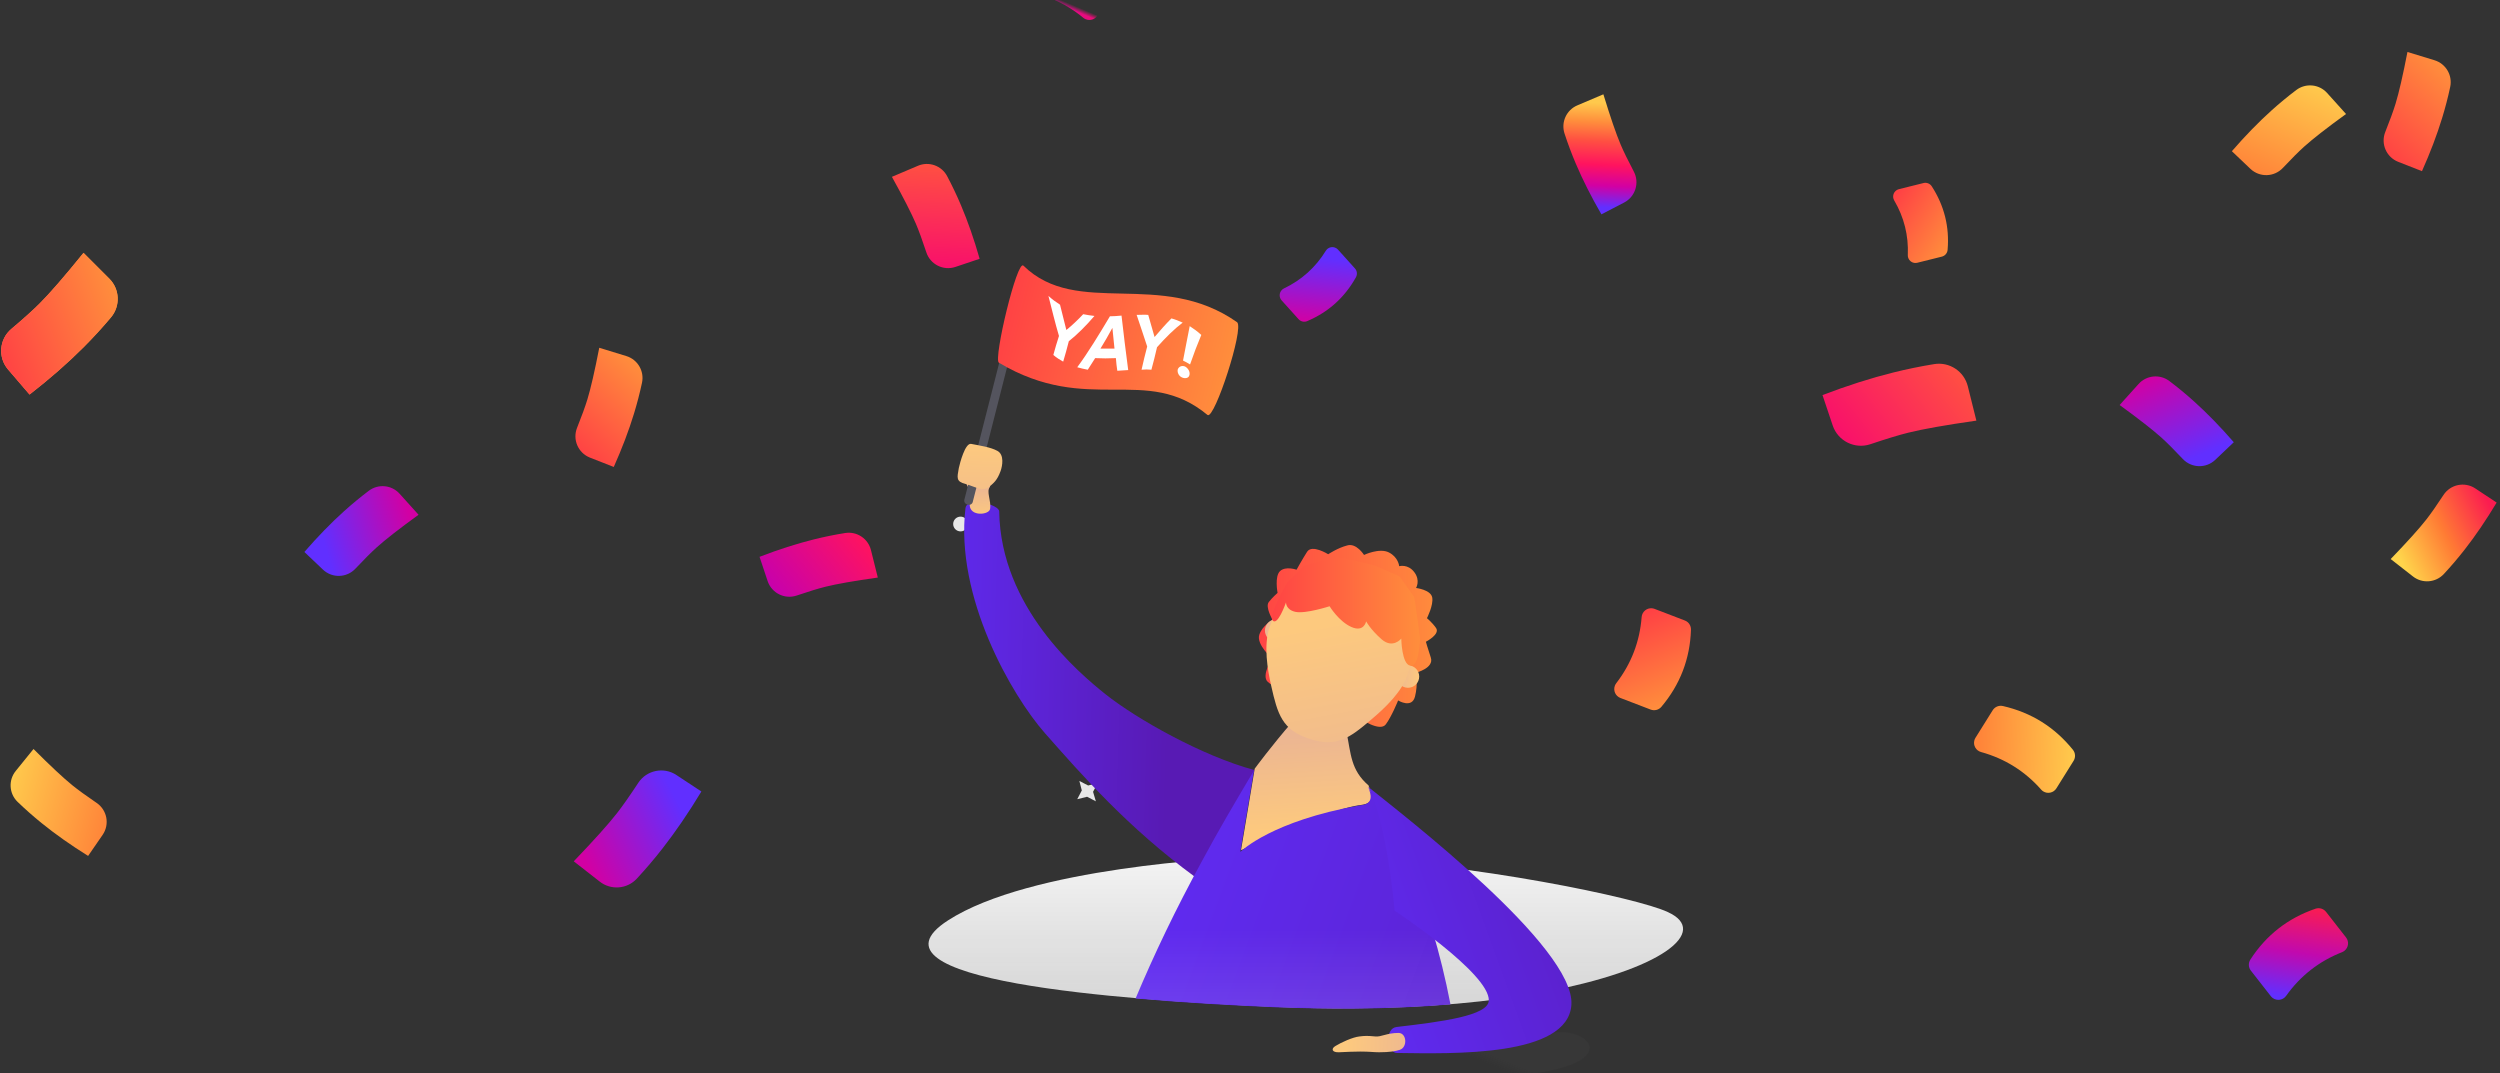 <svg xmlns="http://www.w3.org/2000/svg" xmlns:xlink="http://www.w3.org/1999/xlink" width="524" height="225" viewBox="0 0 524 225">
    <rect x="0" y="0" width="524" height="225" fill="#333333" stroke="none"/>
    <defs>
        <linearGradient id="prefix__b" x1="0%" x2="100.759%" y1="79.805%" y2="21.479%">
            <stop offset="0%" stop-color="#C600AD"/>
            <stop offset="100%" stop-color="#FF135F"/>
        </linearGradient>
        <linearGradient id="prefix__d" x1="0%" x2="100.759%" y1="79.805%" y2="21.479%">
            <stop offset="0%" stop-color="#FF8439"/>
            <stop offset="100%" stop-color="#FFC94C"/>
        </linearGradient>
        <linearGradient id="prefix__e" x1="0%" x2="100.759%" y1="79.239%" y2="22.021%">
            <stop offset="0%" stop-color="#FF4244"/>
            <stop offset="100%" stop-color="#FF8E3C"/>
        </linearGradient>
        <linearGradient id="prefix__f" x1="0%" x2="100.759%" y1="79.805%" y2="21.479%">
            <stop offset="0%" stop-color="#FF4244"/>
            <stop offset="100%" stop-color="#FF8E3C"/>
        </linearGradient>
        <linearGradient id="prefix__g" x1="100%" x2="0%" y1="20.195%" y2="79.805%">
            <stop offset="0%" stop-color="#FB1C50"/>
            <stop offset="50.682%" stop-color="#C109AE"/>
            <stop offset="100%" stop-color="#612FFF"/>
        </linearGradient>
        <linearGradient id="prefix__h" x1="12.594%" x2="100.759%" y1="71.427%" y2="22.021%">
            <stop offset="0%" stop-color="#612FFF"/>
            <stop offset="100%" stop-color="#D200A3"/>
        </linearGradient>
        <linearGradient id="prefix__i" x1="0%" x2="100.759%" y1="68.567%" y2="32.233%">
            <stop offset="0%" stop-color="#FF8439"/>
            <stop offset="100%" stop-color="#FFC94C"/>
        </linearGradient>
        <linearGradient id="prefix__j" x1="0%" x2="100.759%" y1="61.653%" y2="38.849%">
            <stop offset="0%" stop-color="#FF8439"/>
            <stop offset="100%" stop-color="#FFC94C"/>
        </linearGradient>
        <linearGradient id="prefix__k" x1="0%" x2="100.759%" y1="61.437%" y2="39.056%">
            <stop offset="0%" stop-color="#FF8439"/>
            <stop offset="100%" stop-color="#FFC94C"/>
        </linearGradient>
        <linearGradient id="prefix__l" x1="0%" x2="100%" y1="38.563%" y2="61.437%">
            <stop offset="0%" stop-color="#612FFF"/>
            <stop offset="20.561%" stop-color="#D200A3"/>
            <stop offset="40.679%" stop-color="#FF135F"/>
            <stop offset="63.231%" stop-color="#FF4F42"/>
            <stop offset="81.777%" stop-color="#FF8E3C"/>
            <stop offset="100%" stop-color="#FFC94C"/>
        </linearGradient>
        <linearGradient id="prefix__m" x1="0%" x2="100%" y1="60.889%" y2="39.111%">
            <stop offset="0%" stop-color="#F80F6B"/>
            <stop offset="100%" stop-color="#FF4F42"/>
        </linearGradient>
        <linearGradient id="prefix__n" x1="0%" x2="100.759%" y1="61.437%" y2="39.056%">
            <stop offset="0%" stop-color="#C600AD"/>
            <stop offset="100%" stop-color="#FF135F"/>
        </linearGradient>
        <linearGradient id="prefix__o" x1="100%" x2="0%" y1="61.437%" y2="38.563%">
            <stop offset="0%" stop-color="#FFD44B"/>
            <stop offset="49.283%" stop-color="#FF7B34"/>
            <stop offset="100%" stop-color="#FB1C50"/>
        </linearGradient>
        <linearGradient id="prefix__p" x1="12.594%" x2="100.759%" y1="58.381%" y2="39.056%">
            <stop offset="0%" stop-color="#612FFF"/>
            <stop offset="100%" stop-color="#D200A3"/>
        </linearGradient>
        <linearGradient id="prefix__r" x1="0%" x2="100.759%" y1="61.653%" y2="38.849%">
            <stop offset="0%" stop-color="#FF4244"/>
            <stop offset="100%" stop-color="#FF8E3C"/>
        </linearGradient>
        <linearGradient id="prefix__s" x1="0%" x2="100%" y1="61.437%" y2="38.563%">
            <stop offset="0%" stop-color="#F80F6B"/>
            <stop offset="100%" stop-color="#FF4F42"/>
        </linearGradient>
        <linearGradient id="prefix__t" x1="0%" x2="100.759%" y1="61.437%" y2="39.056%">
            <stop offset="0%" stop-color="#FF4244"/>
            <stop offset="100%" stop-color="#FF8E3C"/>
        </linearGradient>
        <linearGradient id="prefix__u" x1="13.695%" x2="100%" y1="41.708%" y2="61.437%">
            <stop offset="0%" stop-color="#612FFF"/>
            <stop offset="100%" stop-color="#D200A3"/>
        </linearGradient>
        <linearGradient id="prefix__v" x1="13.695%" x2="100%" y1="42.186%" y2="60.778%">
            <stop offset="0%" stop-color="#612FFF"/>
            <stop offset="100%" stop-color="#D200A3"/>
        </linearGradient>
        <linearGradient id="prefix__w" x1="58.535%" x2="52.453%" y1="46.755%" y2="49.014%">
            <stop offset="0%" stop-color="#5A5A5A"/>
            <stop offset="100%" stop-color="#5A5A5A" stop-opacity="0"/>
        </linearGradient>
        <linearGradient id="prefix__x" x1="50.011%" x2="50.011%" y1="192.689%" y2="5.446%">
            <stop offset="0%" stop-color="#B3B3B3"/>
            <stop offset="100%" stop-color="#F2F2F2"/>
        </linearGradient>
        <linearGradient id="prefix__y" x1="-27.298%" x2="71.465%" y1="47.313%" y2="50.942%">
            <stop offset="0%" stop-color="#612FFF"/>
            <stop offset="100%" stop-color="#581AB4"/>
        </linearGradient>
        <linearGradient id="prefix__z" x1="51.086%" x2="57.31%" y1="26.803%" y2="101.787%">
            <stop offset="0%" stop-color="#ECB692"/>
            <stop offset="100%" stop-color="#FDC97E"/>
        </linearGradient>
        <linearGradient id="prefix__A" x1="3.257%" x2="96.293%" y1="42.898%" y2="57.629%">
            <stop offset="0%" stop-color="#FF4244"/>
            <stop offset="100%" stop-color="#FF8E3C"/>
        </linearGradient>
        <linearGradient id="prefix__B" x1="45.864%" x2="50.094%" y1="15.782%" y2="84.294%">
            <stop offset="0%" stop-color="#ECB692"/>
            <stop offset="100%" stop-color="#FDC97E"/>
        </linearGradient>
        <linearGradient id="prefix__C" x1="-44.107%" x2="231.788%" y1="28.044%" y2="105.26%">
            <stop offset="0%" stop-color="#612FFF"/>
            <stop offset="100%" stop-color="#581AB4"/>
        </linearGradient>
        <linearGradient id="prefix__D" x1="46.42%" x2="52.144%" y1="215.508%" y2=".579%">
            <stop offset="0%" stop-color="#ECB692"/>
            <stop offset="100%" stop-color="#FDC97E"/>
        </linearGradient>
        <linearGradient id="prefix__E" x1="-.185%" x2="100.052%" y1="49.833%" y2="49.833%">
            <stop offset="0%" stop-color="#FF4244"/>
            <stop offset="100%" stop-color="#FF8E3C"/>
        </linearGradient>
        <linearGradient id="prefix__F" x1=".854%" x2="99.883%" y1="44.852%" y2="54.293%">
            <stop offset="0%" stop-color="#ECB692"/>
            <stop offset="100%" stop-color="#FDC97E"/>
        </linearGradient>
        <linearGradient id="prefix__G" x1=".331%" x2="99.362%" y1="45.431%" y2="54.873%">
            <stop offset="0%" stop-color="#ECB692"/>
            <stop offset="100%" stop-color="#FDC97E"/>
        </linearGradient>
        <linearGradient id="prefix__H" x1="62.317%" x2="48.544%" y1="127.054%" y2="35.526%">
            <stop offset="0%" stop-color="#ECB692"/>
            <stop offset="100%" stop-color="#FDC97E"/>
        </linearGradient>
        <linearGradient id="prefix__I" x1="-.035%" x2="100.251%" y1="49.783%" y2="49.783%">
            <stop offset="0%" stop-color="#FF4244"/>
            <stop offset="100%" stop-color="#FF8E3C"/>
        </linearGradient>
        <linearGradient id="prefix__J" x1="50.008%" x2="50.008%" y1="159.895%" y2="48.441%">
            <stop offset="0%" stop-color="#FFF" stop-opacity=".2"/>
            <stop offset="3.404%" stop-color="#FFF" stop-opacity=".2"/>
            <stop offset="100%" stop-color="#FFF" stop-opacity="0"/>
        </linearGradient>
        <linearGradient id="prefix__K" x1="-39.846%" x2="145.585%" y1="88.058%" y2="-.215%">
            <stop offset="0%" stop-color="#612FFF"/>
            <stop offset="100%" stop-color="#581AB4"/>
        </linearGradient>
        <linearGradient id="prefix__L" x1="114.859%" x2="20.385%" y1="50.711%" y2="49.663%">
            <stop offset="0%" stop-color="#ECB692"/>
            <stop offset="100%" stop-color="#FDC97E"/>
        </linearGradient>
        <path id="prefix__a" d="M0 0H540V224H0z"/>
        <path id="prefix__q" d="M.703 62.203c5.333-.667 10.333-1 15-1 2.84 0 5.68.123 8.52.37 3.1.27 5.48 2.865 5.48 5.978v7.652c-6.293-.667-10.96-1-14-1-1.975 0-4.637.14-7.984.422-3.302.277-6.204-2.175-6.482-5.477l-.003-.042-.531-6.903z"/>
    </defs>
    <g fill="none" fill-rule="evenodd" transform="translate(-3)">
        <mask id="prefix__c" fill="#fff">
            <use xlink:href="#prefix__a"/>
        </mask>
        <path fill="url(#prefix__b)" fill-rule="nonzero" d="M216.685-9.458c2.885-.998 5.77-1.497 8.654-1.497 2.885 0 5.77.499 8.655 1.497.805.28 1.345 1.038 1.345 1.89v6.8c0 1.104-.895 2-2 2-.193 0-.385-.028-.57-.083-2.476-.736-4.953-1.104-7.43-1.104-2.476 0-4.953.368-7.43 1.104-1.059.314-2.172-.289-2.487-1.348-.055-.185-.083-.377-.083-.57v-6.799c0-.852.54-1.61 1.346-1.89z" mask="url(#prefix__c)" transform="rotate(23 225.068 -4.223)"/>
        <path fill="url(#prefix__d)" fill-rule="nonzero" d="M306.236-11.738c2.884-.998 5.77-1.498 8.654-1.498 2.885 0 5.77.5 8.654 1.498.806.28 1.346 1.038 1.346 1.89v6.8c0 1.104-.895 2-2 2-.193 0-.385-.028-.57-.083-2.477-.737-4.953-1.105-7.43-1.105-2.477 0-4.954.368-7.43 1.105-1.059.314-2.172-.289-2.487-1.348-.055-.185-.083-.377-.083-.57v-6.799c0-.852.54-1.61 1.346-1.89z" mask="url(#prefix__c)" transform="rotate(-173 314.619 -6.503)"/>
        <path fill="url(#prefix__e)" fill-rule="nonzero" d="M398.848 42.374c2.29-.783 4.578-1.175 6.868-1.175 2.289 0 4.578.392 6.867 1.175.647.222 1.082.83 1.082 1.514v5.304c0 .883-.716 1.6-1.6 1.6-.153 0-.305-.022-.451-.065-1.966-.578-3.932-.867-5.898-.867-1.967 0-3.933.289-5.899.867-.848.25-1.737-.236-1.986-1.084-.043-.146-.065-.298-.065-.451v-5.304c0-.684.435-1.292 1.082-1.514z" mask="url(#prefix__c)" transform="rotate(76 405.5 46.5)"/>
        <path fill="url(#prefix__f)" fill-rule="nonzero" d="M341.156 132.706c2.885-.998 5.77-1.498 8.654-1.498 2.885 0 5.77.5 8.654 1.498.806.279 1.346 1.038 1.346 1.89v6.8c0 1.104-.895 2-2 2-.193 0-.385-.029-.57-.084-2.476-.736-4.953-1.104-7.43-1.104-2.477 0-4.953.368-7.43 1.104-1.059.315-2.172-.288-2.487-1.347-.055-.185-.083-.377-.083-.57v-6.799c0-.852.54-1.611 1.346-1.89z" mask="url(#prefix__c)" transform="rotate(111 349.539 137.94)"/>
        <path fill="url(#prefix__g)" fill-rule="nonzero" d="M476.125 194.854c2.885-.999 5.77-1.498 8.654-1.498 2.885 0 5.77.5 8.655 1.498.805.279 1.345 1.037 1.345 1.89v6.799c0 1.104-.895 2-2 2-.192 0-.384-.028-.57-.083-2.476-.736-4.953-1.104-7.43-1.104-2.476 0-4.953.368-7.43 1.104-1.059.315-2.172-.289-2.487-1.347-.055-.185-.083-.377-.083-.57v-6.8c0-.852.54-1.61 1.346-1.89z" mask="url(#prefix__c)" transform="rotate(-38 484.508 200.088)"/>
        <path fill="url(#prefix__h)" fill-rule="nonzero" d="M272.848 55.374c2.29-.783 4.578-1.175 6.868-1.175 2.289 0 4.578.392 6.867 1.175.647.222 1.082.83 1.082 1.514v5.304c0 .883-.716 1.6-1.6 1.6-.153 0-.305-.022-.451-.065-1.966-.578-3.932-.867-5.898-.867-1.967 0-3.933.289-5.899.867-.848.25-1.737-.236-1.986-1.084-.043-.146-.065-.298-.065-.451v-5.304c0-.684.435-1.292 1.082-1.514z" mask="url(#prefix__c)" transform="rotate(138 279.5 59.5)"/>
        <path fill="url(#prefix__i)" fill-rule="nonzero" d="M419.055 151.871c2.885-.998 5.77-1.498 8.655-1.498 2.884 0 5.77.5 8.654 1.498.805.279 1.346 1.038 1.346 1.89v6.8c0 1.104-.896 2-2 2-.193 0-.385-.029-.57-.084-2.477-.736-4.954-1.104-7.43-1.104-2.477 0-4.954.368-7.43 1.104-1.06.315-2.173-.288-2.487-1.347-.055-.185-.083-.377-.083-.57v-6.799c0-.852.54-1.611 1.345-1.89z" mask="url(#prefix__c)" transform="rotate(32 427.71 156.467)"/>
        <path fill="url(#prefix__j)" fill-rule="nonzero" d="M225.96-13.35c5.333-.667 10.333-1 15-1 2.84 0 5.68.123 8.52.37 3.1.27 5.48 2.865 5.48 5.978V-.35c-6.294-.667-10.96-1-14-1-1.975 0-4.637.14-7.985.422-3.302.277-6.204-2.175-6.481-5.477l-.003-.042-.531-6.903z" mask="url(#prefix__c)" transform="rotate(-42 240.46 -7.35)"/>
        <path fill="url(#prefix__k)" fill-rule="nonzero" d="M471 22.786c4.23-.524 8.195-.786 11.897-.786 2.237 0 4.475.096 6.712.287 2.483.213 4.391 2.29 4.391 4.783V33c-4.991-.524-8.692-.786-11.103-.786-1.56 0-3.66.11-6.3.33-2.641.218-4.96-1.745-5.18-4.387l-.002-.026-.415-5.345z" mask="url(#prefix__c)" transform="rotate(-42 482.5 27.5)"/>
        <path fill="url(#prefix__l)" fill-rule="nonzero" d="M327 27.786c4.23-.524 8.195-.786 11.897-.786 2.237 0 4.475.096 6.712.287 2.483.213 4.391 2.29 4.391 4.783V38c-4.991-.524-8.692-.786-11.103-.786-1.56 0-3.66.11-6.3.33-2.641.218-4.96-1.745-5.18-4.387l-.002-.026-.415-5.345z" mask="url(#prefix__c)" transform="rotate(-113 338.5 32.5)"/>
        <path fill="url(#prefix__m)" fill-rule="nonzero" d="M386 79c5.517-.667 10.69-1 15.517-1 2.921 0 5.842.122 8.763.366 3.233.27 5.72 2.974 5.72 6.218V92c-6.51-.667-11.338-1-14.483-1-2.043 0-4.796.14-8.258.422-3.435.279-6.446-2.28-6.725-5.714l-.001-.01L386 79z" mask="url(#prefix__c)" transform="rotate(-14 401 85)"/>
        <path fill="url(#prefix__n)" fill-rule="nonzero" d="M163 113.786c4.23-.524 8.195-.786 11.897-.786 2.237 0 4.475.096 6.712.287 2.483.213 4.391 2.29 4.391 4.783V124c-4.991-.524-8.692-.786-11.103-.786-1.56 0-3.66.11-6.3.33-2.641.218-4.96-1.745-5.18-4.387l-.002-.026-.415-5.345z" mask="url(#prefix__c)" transform="rotate(-14 174.5 118.5)"/>
        <path fill="url(#prefix__k)" fill-rule="nonzero" d="M4 163.786c4.23-.524 8.195-.786 11.897-.786 2.237 0 4.475.096 6.712.287 2.483.213 4.391 2.29 4.391 4.783V174c-4.991-.524-8.692-.786-11.103-.786-1.56 0-3.66.11-6.3.33-2.641.218-4.96-1.745-5.18-4.387l-.002-.026L4 163.786z" mask="url(#prefix__c)" transform="rotate(-141 15.5 168.5)"/>
        <path fill="url(#prefix__o)" fill-rule="nonzero" d="M504 106.786c4.23-.524 8.195-.786 11.897-.786 2.237 0 4.475.096 6.712.287 2.483.213 4.391 2.29 4.391 4.783V117c-4.991-.524-8.692-.786-11.103-.786-1.56 0-3.66.11-6.3.33-2.641.218-4.96-1.745-5.18-4.387l-.002-.026-.415-5.345z" mask="url(#prefix__c)" transform="rotate(128 515.5 111.5)"/>
        <path fill="url(#prefix__p)" fill-rule="nonzero" d="M448 83.786c4.23-.524 8.195-.786 11.897-.786 2.237 0 4.475.096 6.712.287 2.483.213 4.391 2.29 4.391 4.783V94c-4.991-.524-8.692-.786-11.103-.786-1.56 0-3.66.11-6.3.33-2.641.218-4.96-1.745-5.18-4.387l-.002-.026-.415-5.345z" mask="url(#prefix__c)" transform="scale(-1 1) rotate(-42 0 1285.538)"/>
        <g fill-rule="nonzero" mask="url(#prefix__c)" transform="scale(1 -1) rotate(45 179.859 0)">
            <use fill="#FF8E3C" xlink:href="#prefix__q"/>
            <use fill="url(#prefix__r)" xlink:href="#prefix__q"/>
        </g>
        <path fill="url(#prefix__s)" fill-rule="nonzero" d="M188 40.786c4.23-.524 8.195-.786 11.897-.786 2.237 0 4.475.096 6.712.287 2.483.213 4.391 2.29 4.391 4.783V51c-4.991-.524-8.692-.786-11.103-.786-1.56 0-3.66.11-6.3.33-2.641.218-4.96-1.745-5.18-4.387l-.002-.026-.415-5.345z" mask="url(#prefix__c)" transform="scale(-1 1) rotate(-67 0 346.912)"/>
        <path fill="url(#prefix__t)" fill-rule="nonzero" d="M498 18.786c4.23-.524 8.195-.786 11.897-.786 2.237 0 4.475.096 6.712.287 2.483.213 4.391 2.29 4.391 4.783V29c-4.991-.524-8.692-.786-11.103-.786-1.56 0-3.66.11-6.3.33-2.641.218-4.96-1.745-5.18-4.387l-.002-.026-.415-5.345z" mask="url(#prefix__c)" transform="scale(1 -1) rotate(73 541.258 0)"/>
        <path fill="url(#prefix__u)" fill-rule="nonzero" d="M67 106.786c4.23-.524 8.195-.786 11.897-.786 2.237 0 4.475.096 6.712.287 2.483.213 4.391 2.29 4.391 4.783V117c-4.991-.524-8.692-.786-11.103-.786-1.56 0-3.66.11-6.3.33-2.641.218-4.96-1.745-5.18-4.387l-.002-.026-.415-5.345z" mask="url(#prefix__c)" transform="rotate(-42 78.5 111.5)"/>
        <path fill="url(#prefix__v)" fill-rule="nonzero" d="M123 167.929c5.15-.62 9.977-.929 14.483-.929 2.746 0 5.492.115 8.238.345 2.984.25 5.279 2.745 5.279 5.74V180c-6.076-.619-10.582-.929-13.517-.929-1.92 0-4.512.133-7.775.398-3.17.257-5.95-2.105-6.207-5.276v-.006l-.501-6.258z" mask="url(#prefix__c)" transform="rotate(128 137 173.5)"/>
        <path fill="url(#prefix__t)" fill-rule="nonzero" d="M119 80.786c4.23-.524 8.195-.786 11.897-.786 2.237 0 4.475.096 6.712.287 2.483.213 4.391 2.29 4.391 4.783V91c-4.991-.524-8.692-.786-11.103-.786-1.56 0-3.66.11-6.3.33-2.641.218-4.96-1.745-5.18-4.387l-.002-.026-.415-5.345z" mask="url(#prefix__c)" transform="scale(1 -1) rotate(73 246.047 0)"/>
        <g fill-rule="nonzero" transform="translate(197 55)">
            <circle cx="7.332" cy="54.833" r="1.547" fill="#E8E8E8"/>
            <path fill="#E8E8E8" d="M35.105 110.967L36.062 109.125 34.073 109.641 32.232 108.683 32.747 110.672 31.79 112.514 33.852 111.998 35.694 112.956z"/>
            <path fill="url(#prefix__w)" d="M118.348 161.502s4.936 1.105 13.407-.073c8.472-1.179 16.723 8.84-17.68 9.576-34.402.737-40.516-3.61-34.328-5.156 6.114-1.62 38.601-4.347 38.601-4.347z" opacity=".1"/>
            <path fill="url(#prefix__x)" d="M129.398 152.957c-10.682 1.99-24.089 3.315-39.854 3.389-5.156.073-10.534-.074-16.133-.295-33.665-1.473-88.105-5.599-68.73-18.122 17.164-11.124 58.27-13.113 62.395-13.26h.368c5.525-.295 11.566-.295 17.754 0 29.835 1.326 64.164 8.545 70.352 11.492 8.987 4.052-1.179 12.229-26.152 16.796z"/>
            <path fill="url(#prefix__y)" d="M68.918 106.4c-10.977-2.947-24.752-10.756-31.235-15.912-5.599-4.494-21.953-18.196-22.247-38.307 0-1.4-6.704-3.241-7.072-.663-2.21 18.564 9.65 39.19 16.648 47.147 7.81 8.84 17.312 19.742 31.456 30.13 3.02 2.21 12.45-22.395 12.45-22.395z"/>
            <path fill="url(#prefix__z)" d="M8.732 46.803c.516.737.516 2.579.516 4.052.073 2.505 4.125 2.063 4.272.81.295-1.694-.884-3.683 0-4.64.295-.443-5.82-1.842-4.788-.222z"/>
            <path fill="#54545E" d="M8.806 50.781c-.516-.147-.81-.589-.663-1.105L20.003 3.12c.147-.516.59-.81 1.105-.663.516.147.81.59.663 1.105L9.911 50.118c-.074.516-.59.81-1.105.663z"/>
            <path fill="url(#prefix__A)" d="M59.12 31.996c-12.965-10.755-24.973.221-43.758-10.976-1.179-.737 3.83-21.805 5.157-20.332 11.27 11.05 28.803.59 44.79 11.86 1.472 1.326-4.716 20.332-6.189 19.448z"/>
            <path fill="#FFF" d="M25.75 7.023c.81.737 1.62 1.326 2.43 1.842l1.326 5.304c1.179-.958 2.357-2.063 3.536-3.315.81.147 1.547.295 2.357.368-1.768 2.063-3.61 3.905-5.377 5.304-.369 1.4-.737 2.873-1.179 4.273-.663-.368-1.4-.81-2.063-1.4.369-1.326.737-2.652 1.18-3.978-.811-2.725-1.474-5.525-2.21-8.398zM39.893 20.062c-1.473.074-2.947.074-4.346 0L34 22.493c-.737-.147-1.474-.294-2.21-.515 2.283-3.094 4.567-6.851 6.85-10.682.811 0 1.621-.074 2.432-.147.442 3.83.884 7.587 1.4 11.418-.737.074-1.548.074-2.284.147-.148-.884-.221-1.768-.295-2.652zm-3.241-1.989h2.946c-.147-1.473-.294-2.873-.442-4.346-.81 1.473-1.62 2.947-2.504 4.346zM44.24 11.001c.81 0 1.62-.073 2.43 0l1.326 4.641c1.18-1.4 2.358-2.725 3.536-3.904.81.221 1.547.516 2.358.884-1.768 1.326-3.61 3.168-5.378 5.157-.368 1.547-.737 3.167-1.179 4.714-.663-.073-1.4-.073-2.062 0 .368-1.62.736-3.24 1.178-4.862-.736-2.283-1.473-4.42-2.21-6.63zM55.437 21.388c-.516-.294-.958-.589-1.474-.81.442-2.43.958-4.862 1.4-7.22.81.516 1.62 1.106 2.431 1.842-.81 1.916-1.62 4.052-2.357 6.188zm-1.032.442c.663.369 1.105 1.18.884 1.842-.147.59-.884.737-1.547.442-.663-.295-1.03-1.031-.884-1.694.221-.59.884-.884 1.547-.59z"/>
            <path fill="url(#prefix__B)" d="M91.828 113.62c-.295.073-.516.073-.81.146h-.148c-2.725.442-5.156 1.326-7.44 2.284-2.284.958-4.494 1.99-6.704 2.8l-.663.22h-.073c-.295.148-.59.221-.81.295-.074 0-.148.074-.222.074-.22.073-.515.22-.736.294-.074 0-.148.074-.221.074-.221.074-.516.221-.737.295h-.074c-.515.22-.957.368-1.4.59-.073.073-.147.073-.22.073l-.442.22c-.148.074-.221.148-.369.148-.147.074-.22.147-.368.147-.147.074-.295.148-.368.148-.148.073-.221.073-.369.147-.147.074-.294.147-.368.147-.074.074-.147.074-.295.148l-.442.22c-.073 0-.147.074-.22.074-.148.074-.369.148-.516.221-.148.074-.295.148-.516.221-.074 0-.074 0-.074.074-.147.074-.22.074-.294.147-.074 0-.074 0-.148.074-.073.074-.147.074-.22.074 0 0-.074 0-.074.073-.074 0-.148.074-.148.074h-.073c-.074 0-.074.074-.148.074l2.873-17.09s3.684-5.01 7.883-9.799c1.4-1.547 11.05.516 11.344 2.063.958 4.715.884 8.03 4.641 11.271-.073.295 1.99 3.389-1.03 3.978z"/>
            <path fill="url(#prefix__C)" d="M110.024 155.535c-6.262.516-13.113.81-20.48.884-5.156 0-10.534-.073-16.133-.294-8.913-.369-19.3-.958-29.393-1.842 3.831-9.135 8.398-18.711 13.997-28.95 3.241-6.042 6.925-12.303 10.83-18.86l-2.874 17.091c.368-.368 6.777-6.483 24.826-9.724h.147c.295-.074.516-.074.81-.147 2.652-.516 1.105-3.463.958-3.684 3.094 4.789 5.893 10.093 8.398 15.912 3.757 8.693 6.777 18.564 8.914 29.614z"/>
            <path fill="url(#prefix__D)" d="M9.542 38.037c-1.252-.22-2.357 4.052-2.578 5.083-.368 2.063-.59 2.8 1.4 3.315.884.221 2.873 1.105 3.462 1.105.663 0 1.179-.22 1.62-.59.737-.662 1.548-1.178 2.284-3.24.369-1.032.81-3.39-.663-4.2s-3.683-1.105-5.525-1.473z"/>
            <path fill="url(#prefix__E)" d="M88.366 59.327c1.915-.59 3.536 1.989 3.536 1.989s3.241-1.547 5.23-.516c1.99 1.031 2.136 2.873 2.136 2.873s1.842-.516 3.168 1.252.368 3.315.368 3.315 3.094.369 3.39 1.99c.294 1.62-1.106 4.346-1.106 4.346s1.031.81 1.915 2.062c.884 1.326-2.136 2.873-2.136 2.873s.295 1.105 1.031 3.315c.737 2.21-3.094 3.168-3.094 3.168s.442 2.431-.22 5.01c-.664 2.578-3.537.81-3.537.81s-1.326 3.315-2.578 5.01c-1.252 1.693-5.451-1.253-5.451-1.253-.958-.295-3.978-2.947-6.704-3.83-4.346-1.327-9.208-2.432-9.208-2.432s-2.063-.147-3.389-1.4c-1.4-1.252.884-4.935.884-4.935s-3.315-2.873-2.652-4.936c.663-1.989 2.8-3.094 2.8-3.094s-1.621-2.726-.81-3.757c.81-1.031 1.84-1.915 1.84-1.915s-.662-3.463.516-4.568c1.18-1.105 3.463-.294 3.463-.294s1.178-2.137 2.21-3.757c1.031-1.62 4.42.515 4.42.515s1.989-1.326 3.978-1.841z"/>
            <circle cx="101.11" cy="86.804" r="2.357" fill="url(#prefix__F)"/>
            <circle cx="73.485" cy="77.154" r="2.357" fill="url(#prefix__G)"/>
            <path fill="url(#prefix__H)" d="M92.638 63.526C82.693 60.21 75.4 66.693 72.085 76.565c-1.252 3.683-.442 8.692.369 12.228 1.326 5.894 2.283 9.209 7.956 11.05 5.598 1.916 8.398-.073 13.039-4.051 2.8-2.358 6.482-5.82 7.661-9.577 3.315-9.798 1.473-19.374-8.472-22.69z"/>
            <path fill="url(#prefix__I)" d="M72.675 74.944c1.031 1.62 2.873-3.683 2.873-3.683s-.074 1.547 1.989 1.989c2.136.442 7.145-1.179 7.145-1.179s1.916 3.168 4.568 4.346c2.652 1.18 3.094-1.178 3.094-1.178s.884 1.694 3.241 3.757c2.357 2.062 4.125-.148 4.125-.148s.074 5.452 1.916 5.673c1.841.22 1.989-5.23 1.989-5.82 0-.59-1.179-8.545-1.179-8.545l-3.094-4.347-5.23-2.283s-7.44-1.842-7.735-1.768c-.295.073-6.999 1.768-6.999 1.768l-3.536 3.536c0-.074-3.904 6.703-3.167 7.882z"/>
            <path fill="url(#prefix__J)" d="M129.398 152.957c-5.746 1.031-12.155 1.915-19.374 2.505-6.262.515-13.113.81-20.48.884-5.156 0-10.534-.074-16.133-.295-8.913-.368-19.3-.958-29.393-1.842-27.92-2.43-53.555-7.072-39.338-16.28 12.892-8.324 39.191-11.566 53.335-12.67 4.715-.369 8.03-.516 9.061-.59h.368c5.525-.295 11.566-.295 17.754 0 5.23.221 10.608.663 15.912 1.179 25.047 2.578 49.283 7.882 54.44 10.24 8.987 4.125-1.179 12.302-26.152 16.87z"/>
            <path fill="url(#prefix__K)" d="M92.786 109.936c7.293 5.893 43.39 33.592 42.58 45.673-.738 10.976-24.9 10.24-36.613 10.092-1.916 0-2.652-5.156 0-5.45 9.503-1.106 19.153-2.358 19.3-5.526.221-5.672-19.742-18.859-19.742-18.859s-1.547-18.343-5.525-25.93z"/>
            <path fill="url(#prefix__L)" d="M94.26 162.24c-1.622-.148-2.137-.148-3.316 0-1.4.146-3.83 1.251-5.01 1.988-1.03.59-.736 1.4.737 1.326 1.474-.074 3.094-.147 4.42-.147 2.063 0 2.8.147 3.978.147 2.21 0 3.463-.22 4.347-.516 1.62-.515 1.473-3.536-.295-3.536-2.43 0-3.683.884-4.862.737z"/>
        </g>
    </g>
</svg>
